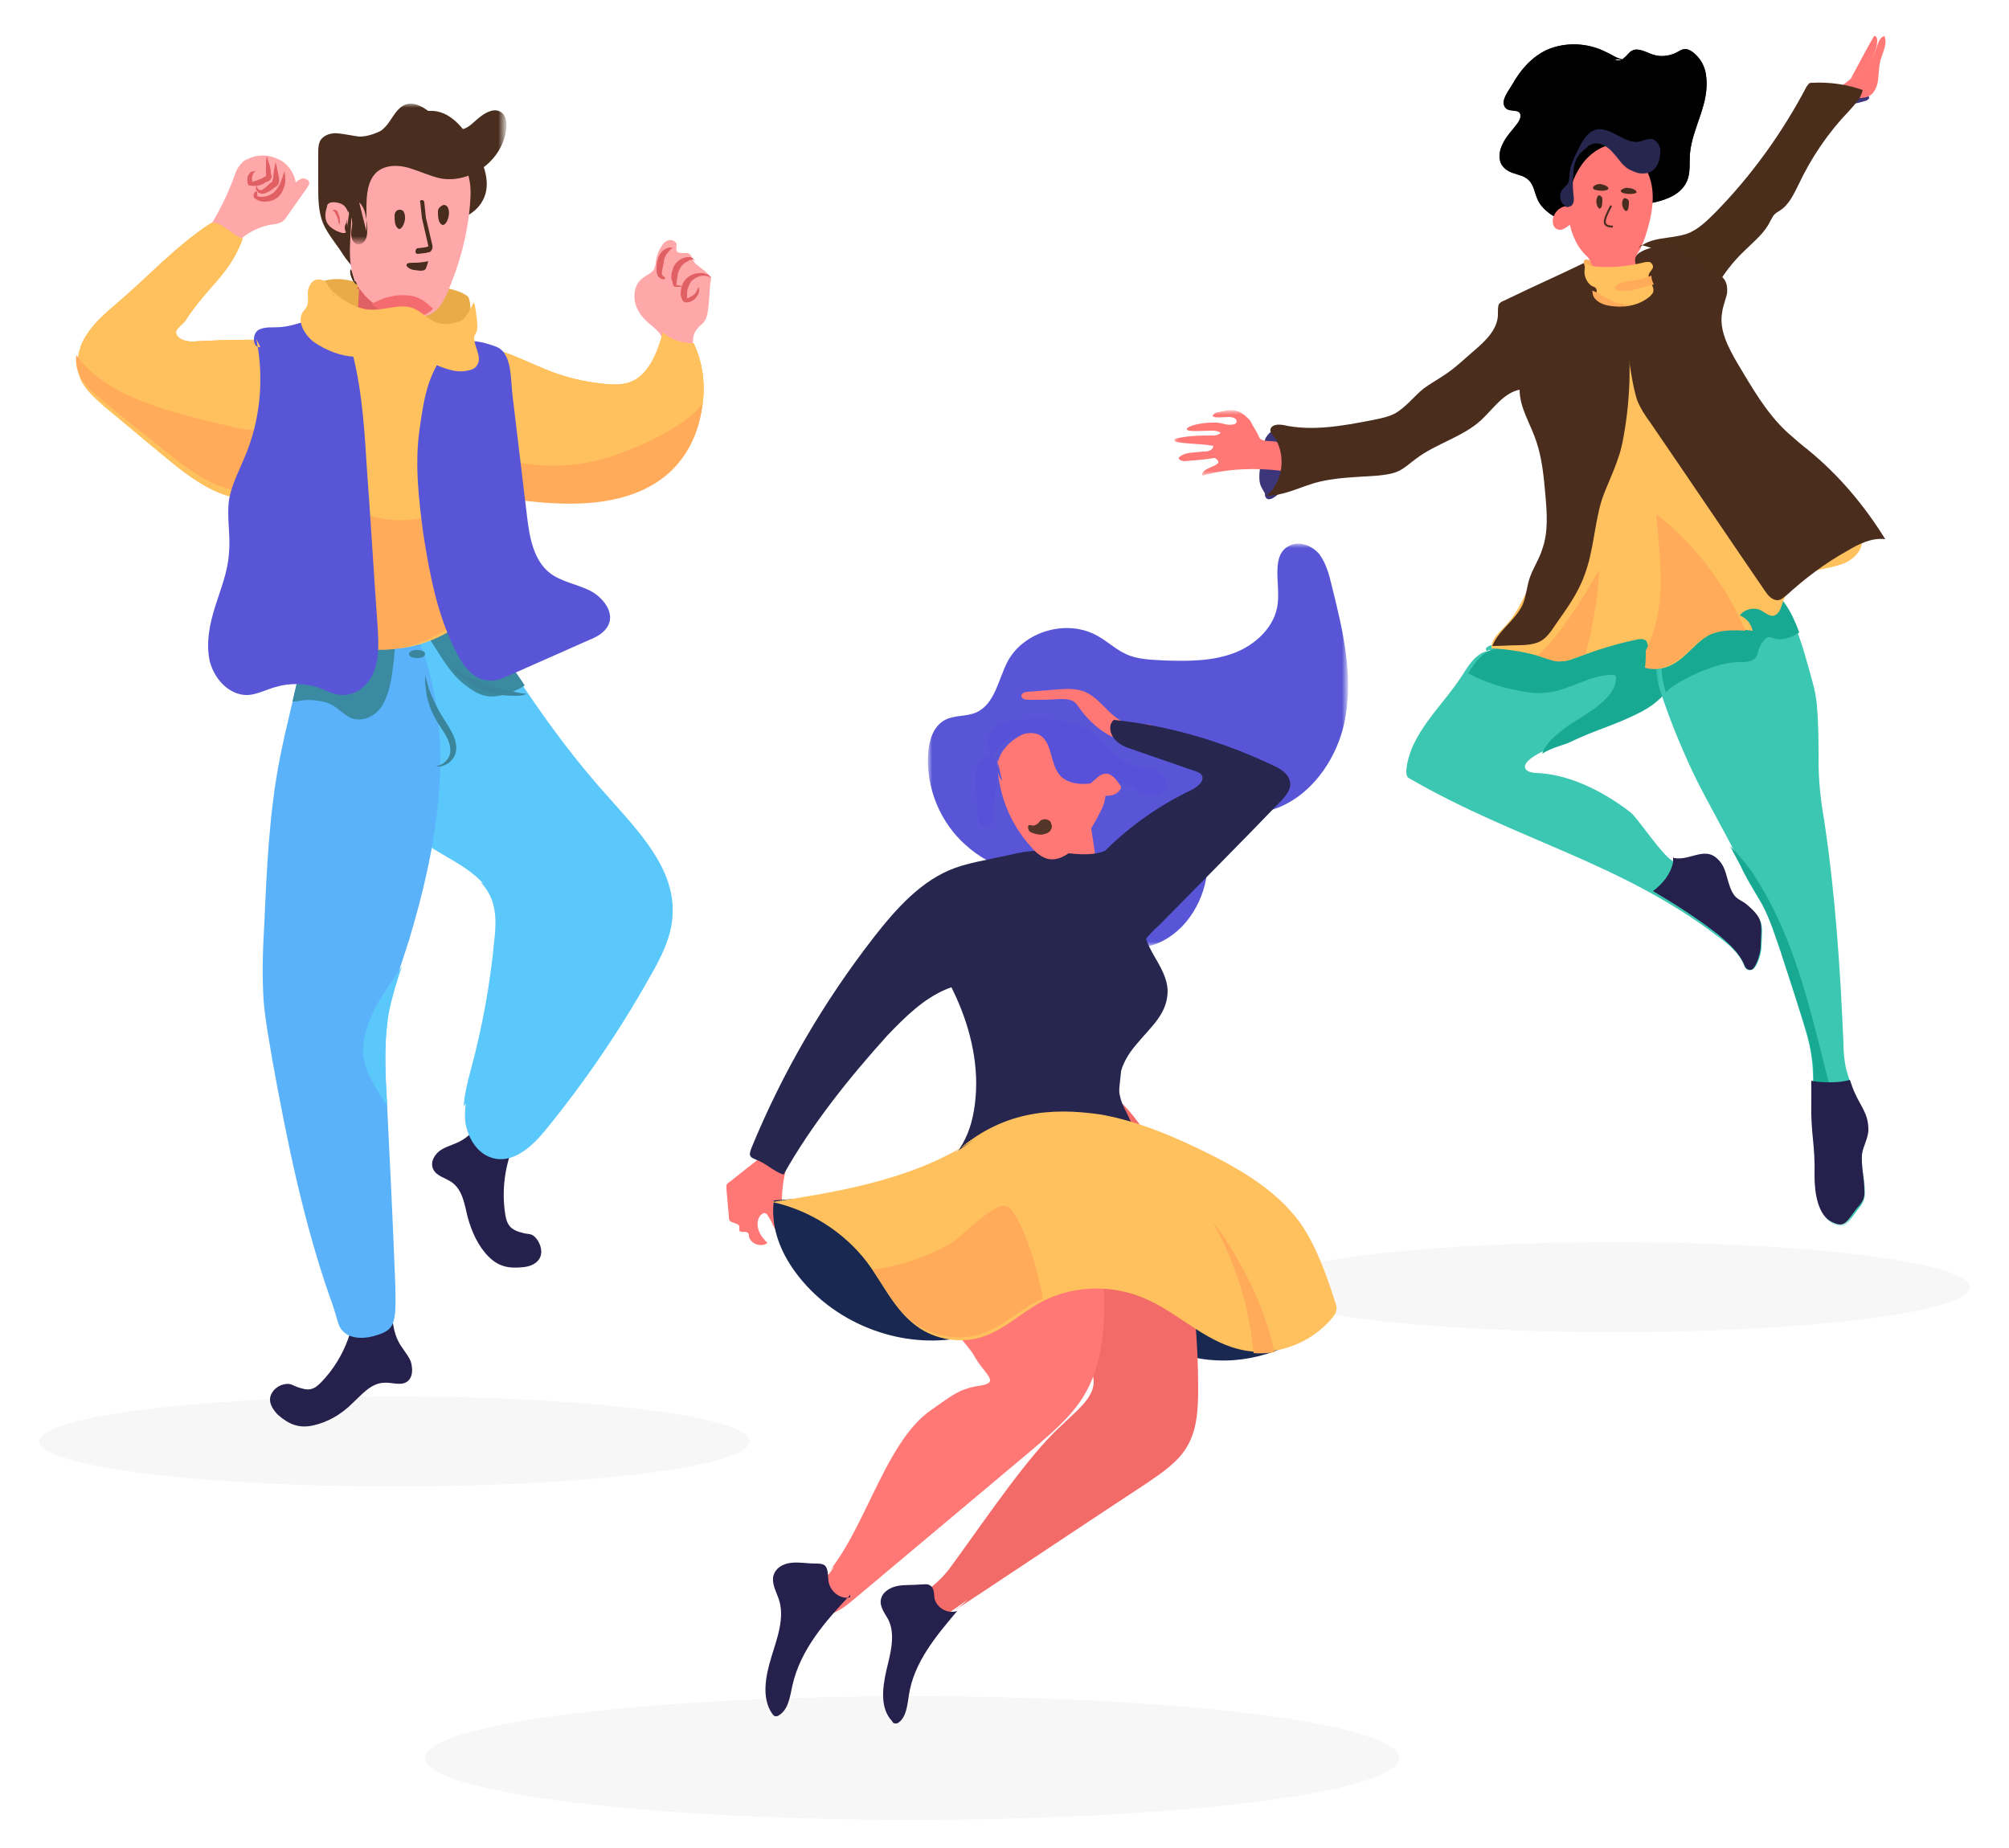 <?xml version="1.0" encoding="utf-8"?>
<!-- Generator: Adobe Illustrator 23.0.1, SVG Export Plug-In . SVG Version: 6.00 Build 0)  -->
<svg version="1.1" id="Layer_1" xmlns="http://www.w3.org/2000/svg" xmlns:xlink="http://www.w3.org/1999/xlink" x="0px" y="0px"
	 viewBox="0 0 250 230" style="enable-background:new 0 0 250 230;" xml:space="preserve">
<style type="text/css">
	.st0{opacity:0.218;fill-rule:evenodd;clip-rule:evenodd;fill:#D8D8D8;enable-background:new    ;}
	.st1{fill-rule:evenodd;clip-rule:evenodd;fill:#E8AB48;}
	.st2{fill-rule:evenodd;clip-rule:evenodd;fill:#FFA8AA;}
	.st3{fill-rule:evenodd;clip-rule:evenodd;fill:#E06064;}
	.st4{filter:url(#Adobe_OpacityMaskFilter);}
	.st5{fill-rule:evenodd;clip-rule:evenodd;fill:#FFFFFF;}
	.st6{mask:url(#mask-2_1_);fill-rule:evenodd;clip-rule:evenodd;fill:#FFC15D;}
	.st7{fill-rule:evenodd;clip-rule:evenodd;fill:#26214C;}
	.st8{fill-rule:evenodd;clip-rule:evenodd;fill:#5AC8FA;}
	.st9{fill-rule:evenodd;clip-rule:evenodd;fill:#3A8AA1;}
	.st10{fill-rule:evenodd;clip-rule:evenodd;fill:#492D1E;}
	.st11{fill-rule:evenodd;clip-rule:evenodd;fill:#5AB2FA;}
	.st12{fill-rule:evenodd;clip-rule:evenodd;fill:#FFC15D;}
	.st13{fill-rule:evenodd;clip-rule:evenodd;fill:#FFAB5A;}
	.st14{filter:url(#Adobe_OpacityMaskFilter_1_);}
	.st15{mask:url(#mask-4_1_);fill-rule:evenodd;clip-rule:evenodd;fill:#FFC15D;}
	.st16{filter:url(#Adobe_OpacityMaskFilter_2_);}
	.st17{mask:url(#mask-6_1_);fill-rule:evenodd;clip-rule:evenodd;fill:#FFC15D;}
	.st18{fill-rule:evenodd;clip-rule:evenodd;fill:#5856D6;}
	.st19{fill-rule:evenodd;clip-rule:evenodd;fill:#F56C70;}
	.st20{filter:url(#Adobe_OpacityMaskFilter_3_);}
	.st21{mask:url(#mask-8_1_);fill-rule:evenodd;clip-rule:evenodd;fill:#492D1E;}
	.st22{fill-rule:evenodd;clip-rule:evenodd;fill:#3B859C;}
	.st23{fill-rule:evenodd;clip-rule:evenodd;fill:#3D357A;}
	.st24{fill-rule:evenodd;clip-rule:evenodd;fill:#FF7875;}
	.st25{filter:url(#Adobe_OpacityMaskFilter_4_);}
	.st26{mask:url(#mask-10_1_);fill-rule:evenodd;clip-rule:evenodd;fill:#FF7875;}
	.st27{fill-rule:evenodd;clip-rule:evenodd;fill:#3BC7B1;}
	.st28{fill-rule:evenodd;clip-rule:evenodd;fill:#18A993;}
	.st29{filter:url(#Adobe_OpacityMaskFilter_5_);}
	.st30{mask:url(#mask-12_1_);fill-rule:evenodd;clip-rule:evenodd;fill:#3BC7B1;}
	.st31{fill-rule:evenodd;clip-rule:evenodd;fill:#4A2D1D;}
	.st32{fill-rule:evenodd;clip-rule:evenodd;fill:#272451;}
	.st33{fill-rule:evenodd;clip-rule:evenodd;}
	.st34{fill-rule:evenodd;clip-rule:evenodd;fill:#4B2D1B;}
	.st35{fill-rule:evenodd;clip-rule:evenodd;fill:#27264F;}
	.st36{fill-rule:evenodd;clip-rule:evenodd;fill:#182851;}
	.st37{fill-rule:evenodd;clip-rule:evenodd;fill:#F26B68;}
	.st38{filter:url(#Adobe_OpacityMaskFilter_6_);}
	.st39{mask:url(#mask-18_1_);fill-rule:evenodd;clip-rule:evenodd;fill:#5856D6;}
	.st40{fill-rule:evenodd;clip-rule:evenodd;fill:#5751D9;}
	.st41{fill-rule:evenodd;clip-rule:evenodd;fill:#553527;}
	.st42{fill:#482D1F;}
	.st43{fill:none;stroke:#492D1E;stroke-width:0.24;}
</style>
<g>
	<ellipse id="Oval" class="st0" cx="113.5" cy="218.8" rx="60.6" ry="7.7"/>
	<ellipse id="Oval-Copy" class="st0" cx="200.9" cy="160.2" rx="44.2" ry="5.6"/>
	<ellipse id="Oval-Copy-2" class="st0" cx="49.1" cy="179.4" rx="44.2" ry="5.6"/>
</g>
<title>Group 4</title>
<desc>Created with Sketch.</desc>
<g id="Group-97" transform="translate(5, 8)">
	<path id="Fill-1" class="st1" d="M33.6,28.2c0.1,1.6,1.4,2.9,3,3.5c1.6,0.6,3.5,0.7,5.2,0.7c1.8,0,3.6-0.1,5.3,0.3
		c1,0.2,1.9,0.6,2.9,0.7c1,0.1,2.1,0,2.8-0.7c0.8-0.7,0.8-1.8,0.7-2.8c0-0.3-0.1-0.6-0.2-0.9c-0.2-0.3-0.6-0.4-0.9-0.6
		c-1.7-0.7-3.7-0.9-5.6-0.5c-0.7,0.1-1.5,0.3-2.2,0.4c-2,0.2-3.8-0.8-5.7-1.3C37.1,26.5,34.6,26.6,33.6,28.2c-0.1,0.2-0.2,0.5,0,0.7
		"/>
	<path id="Fill-3" class="st2" d="M24.7,22c1-1,2.4-1.7,3.8-2c0.5-0.1,1.1-0.1,1.6-0.4c0.3-0.2,0.5-0.5,0.7-0.8
		c0.8-1.1,1.6-2.3,2.4-3.4c0.1-0.2,0.3-0.4,0.3-0.7c-0.1-0.3-0.5-0.5-0.8-0.5c-0.4,0.1-0.7,0.3-0.9,0.5c-0.2-1.2-1-2.4-2.2-2.9
		c-1.2-0.6-2.6-0.6-3.8,0c-0.3,0.1-0.6,0.3-0.8,0.6c-0.5,0.5-0.7,1.1-0.9,1.7c-1,2.7-2.3,5.2-4,7.6c1.7-0.3,3.4-0.3,5,0"/>
	<path id="Fill-5" class="st3" d="M26.8,13.3c0,0,0,0-0.1,0.1c-0.1,0.1-0.2,0.1-0.2,0.3c-0.2,0.2-0.2,0.8,0,1l-0.2-0.1
		c0.4,0,0.8-0.2,1.3-0.4c0.1-0.1,0.2-0.1,0.3-0.2c0.1,0,0.2-0.1,0.2-0.1c0,0-0.1,0.1,0,0.1c0,0,0,0,0-0.1c0-0.1,0-0.2,0-0.3
		c0-0.4,0-0.8,0-1.1c0-0.7,0.1-1.1,0.1-1.1s0.1,0.4,0.3,1c0.1,0.3,0.2,0.7,0.2,1.1c0,0.1,0,0.2,0.1,0.3c0,0,0,0.1,0,0.2
		c0,0.1-0.1,0.3-0.2,0.4c-0.2,0.2-0.2,0.2-0.4,0.2c-0.1,0.1-0.2,0.1-0.3,0.2c-0.5,0.3-1.1,0.4-1.7,0.3l-0.2,0L25.9,15
		c-0.2-0.4-0.1-0.7-0.1-1c0.1-0.3,0.3-0.4,0.4-0.6C26.6,13.3,26.8,13.3,26.8,13.3"/>
	<path id="Fill-7" class="st3" d="M27.1,15c0,0-0.1,0.1-0.1,0.2c0,0.1,0,0.3,0.2,0.4c0.2,0.1,0.4,0.1,0.6-0.1
		c0.2-0.1,0.5-0.4,0.8-0.7c0.2-0.1,0.3-0.2,0.3-0.3c0-0.1,0.1-0.2,0.1-0.4c0-0.4,0.1-0.7,0.1-1c0.1-0.5,0.2-0.9,0.2-0.9
		s0.1,0.3,0.2,0.9c0.1,0.3,0.1,0.6,0.2,0.9c0,0.2,0.1,0.4,0,0.7c0,0.2-0.1,0.3-0.2,0.4c-0.1,0.1-0.2,0.2-0.3,0.2
		c-0.3,0.3-0.6,0.5-1.1,0.7c-0.4,0.2-0.9,0.1-1.1-0.2c-0.3-0.3-0.1-0.6,0-0.7C27,15,27.1,15,27.1,15"/>
	<path id="Fill-9" class="st3" d="M27,15.8c0,0,0,0.1,0,0.2c0,0.1,0,0.3,0.1,0.5l-0.1-0.1c0.5,0.2,1.4,0.1,2-0.4
		c0.6-0.5,0.9-1.2,1.1-1.8c0.2-0.6,0.3-0.9,0.3-0.9s0.1,0.4,0.1,1c0,0.3,0,0.7-0.2,1.1c-0.1,0.4-0.4,0.9-0.8,1.2
		c-0.5,0.4-1.1,0.5-1.6,0.5c-0.5,0-0.9-0.2-1.2-0.4l-0.1-0.1l0,0c-0.1-0.3,0-0.6,0.1-0.7C27,15.8,27,15.8,27,15.8"/>
	<g id="Group-13" transform="translate(0, 15.5)">
		<g id="Clip-12">
		</g>
		<defs>
			<filter id="Adobe_OpacityMaskFilter" filterUnits="userSpaceOnUse" x="4.7" y="4.2" width="40.8" height="34.5">
				<feColorMatrix  type="matrix" values="1 0 0 0 0  0 1 0 0 0  0 0 1 0 0  0 0 0 1 0"/>
			</filter>
		</defs>
		<mask maskUnits="userSpaceOnUse" x="4.7" y="4.2" width="40.8" height="34.5" id="mask-2_1_">
			<g class="st4">
				<polygon id="path-1_1_" class="st5" points="4.7,4.2 45.5,4.2 45.5,38.7 4.7,38.7 				"/>
			</g>
		</mask>
		<path id="Fill-11" class="st6" d="M44.5,20.2c-8.4-1.3-16.9-1.7-25.3-1.2c-1,0.1-2.3-0.3-2.3-1.2c0-0.3,0.9-1.1,1.1-1.3
			c2.9-4.5,5.5-5.7,7.2-10.3c-1.1-0.2-3.1-2.5-4-1.9c-4.5,3-7.6,6.5-11.7,10c-1.4,1.2-2.8,2.4-3.8,4c-1,1.6-1.4,3.6-0.7,5.3
			c0.6,1.4,1.8,2.4,2.9,3.4c2.4,2,4.8,4,7.2,6c2.3,1.9,4.7,3.9,7.6,5c4.7,1.7,10,0.6,14.4-1.6c2-1,4-2.3,5.3-4.2
			c1.5-2.1,2.1-4.7,2.7-7.2c0.2-1.1,0.5-2.2,0.2-3.3c-0.3-1.1-1.2-2.1-2.3-2"/>
	</g>
	<path id="Fill-14" class="st2" d="M77.5,34.6c0-0.5-0.1-0.6-0.4-1.1c-0.4-0.5-0.9-0.9-1.4-1.3c-0.8-0.7-1.5-1.6-1.7-2.7
		c-0.2-1.1,0.1-2.3,1-2.9c0.5-0.4,1.1-0.6,1.4-1.1c0.1-0.3,0.2-0.6,0.2-0.9c0.1-0.7,0.3-1.3,0.7-1.9c0.2-0.4,0.5-0.7,0.9-0.8
		c0.4-0.1,0.9,0.1,1,0.5c0,0.3-0.1,0.6,0,0.8c0.3,0.6,1.3,0,1.7,0.5c0.2,0.2,0.2,0.4,0.3,0.6c0.1,0.3,0.4,0.6,0.7,0.8
		c0.3,0.3,0.7,0.5,1,0.8c0.2,0.2,0.4,0.3,0.5,0.6c0.1,0.2,0.1,0.4,0,0.6c-0.1,0.9-0.1,1.7-0.2,2.6c-0.1,0.9-0.1,1.8-0.7,2.5
		c-0.2,0.2-0.5,0.4-0.7,0.7c-0.8,0.8-0.6,2.1-0.4,3.2c-1.2,0.2-2.4,0.2-3.6-0.1c-0.5-0.1-0.5-0.3-0.4-0.8
		C77.5,34.6,77.5,35.1,77.5,34.6"/>
	<path id="Fill-16" class="st3" d="M81.9,27.7c0,0,0.1,0.1,0.1,0.3c0,0.2,0,0.6-0.3,0.9c-0.1,0.2-0.3,0.4-0.5,0.5
		c-0.1,0.1-0.3,0.1-0.4,0.2c-0.1,0-0.3,0.1-0.6,0c-0.2-0.1-0.3-0.2-0.3-0.3c0-0.1-0.1-0.2-0.1-0.2c0-0.1-0.1-0.3-0.1-0.4
		c0-0.3,0-0.6,0.1-0.9c0.1-0.5,0.4-1,0.8-1.3c0.4-0.3,0.9-0.5,1.3-0.5c0.9-0.1,1.4,0.3,1.6,0.5l0,0l0,0c0,0.2,0,0.2,0,0.2
		s0-0.1-0.1-0.2l0,0c-0.2-0.1-0.8-0.3-1.4-0.1c-0.3,0.1-0.6,0.3-0.9,0.5c-0.2,0.3-0.4,0.6-0.5,1c-0.1,0.2-0.1,0.5-0.1,0.7
		c0,0.1,0,0.2,0,0.4l0,0.1c0,0-0.1,0-0.1,0.1c0,0,0,0,0,0c0,0,0-0.1,0-0.1c0,0,0,0,0,0c0,0,0.1,0,0.1,0c0.1,0,0.2,0,0.3-0.1
		c0.2-0.1,0.4-0.2,0.5-0.3c0.3-0.2,0.4-0.5,0.5-0.7C81.9,27.8,81.9,27.7,81.9,27.7"/>
	<path id="Fill-18" class="st3" d="M80.5,27.3c0,0-0.1,0.1-0.2,0.2c-0.2,0.1-0.4,0.2-0.8,0.2c-0.1,0-0.2,0-0.3,0c-0.1,0-0.1,0-0.2,0
		c-0.1,0-0.2-0.1-0.2-0.2c-0.1-0.2-0.1-0.2-0.1-0.3c0-0.1,0-0.2-0.1-0.3c-0.1-0.4-0.1-0.8,0.1-1.3c0.1-0.5,0.4-0.9,0.8-1.2
		c0.4-0.3,0.8-0.4,1.1-0.4c0.7-0.1,0.8,0.5,0.8,0.5c0,0,0.1-0.2-0.1-0.2c-0.2,0-0.4,0-0.7,0.2c-0.2,0.1-0.5,0.3-0.7,0.5
		c-0.2,0.2-0.4,0.6-0.5,0.9c-0.1,0.4-0.1,0.7-0.2,1.1c0,0.1,0,0.2,0,0.3c0,0.1,0,0.2,0,0.2c-0.1,0-0.1,0.1-0.1,0c0-0.1,0,0,0.1,0
		c0.1,0,0.2,0,0.2,0c0.3,0.1,0.5,0.1,0.7,0.1C80.4,27.4,80.5,27.3,80.5,27.3"/>
	<path id="Fill-20" class="st3" d="M77.8,26.5c0,0,0,0.1-0.1,0.2c-0.1,0.1-0.3,0.1-0.6-0.1c-0.3-0.2-0.4-0.6-0.4-1
		c0-0.4,0-0.7,0.1-1.1c0.1-0.4,0.2-0.8,0.5-1.1c0.2-0.3,0.5-0.4,0.7-0.5c0.2-0.1,0.4-0.1,0.5-0.1c0.1,0,0.2,0,0.2,0
		s-0.2,0.2-0.5,0.5c-0.1,0.2-0.3,0.3-0.4,0.6c-0.1,0.2-0.2,0.5-0.2,0.8c-0.1,0.3-0.1,0.6-0.2,0.9c0,0.3-0.1,0.5,0,0.6
		c0.1,0.2,0.2,0.2,0.3,0.3C77.8,26.6,77.8,26.5,77.8,26.5"/>
	<path id="Fill-22" class="st7" d="M60.7,131.4c-2.5,3.3-3.5,7.8-2.8,11.9c0.1,0.6,0.3,1.1,0.7,1.5c0.4,0.3,0.8,0.5,1.3,0.6
		c0.9,0.3,1.2,0,1.8,0.7c0.6,0.7,0.9,1.8,0.4,2.6c-0.4,0.6-1.1,0.9-1.9,1c-1.8,0.2-3.1,0-4.4-1.3c-1.3-1.3-2.1-3.1-2.6-4.9
		c-0.4-1.6-0.6-3.3-1.9-4.3c-0.8-0.6-2-0.8-2.4-1.7c-0.4-0.9,0.2-1.9,1-2.4c0.8-0.5,1.8-0.7,2.6-1.2c2.4-1.4,3.5-4.8,6.3-5.2
		c0.7-0.1,1.5,0.1,1.9,0.7c0.4,0.7,0,1.6-0.4,2.3c-0.6,1-1.2,2-2,3"/>
	<path id="Fill-22-Copy" class="st7" d="M39.2,152.5c0.3,4.2-1.3,8.5-4.2,11.5c-0.4,0.4-0.8,0.8-1.4,0.9c-0.5,0.1-1-0.1-1.4-0.2
		c-0.9-0.3-1-0.6-1.9-0.4c-0.9,0.2-1.7,1-1.7,1.9c0,0.7,0.5,1.4,1,1.9c1.4,1.2,2.6,1.7,4.4,1.3c1.8-0.4,3.5-1.4,4.8-2.7
		c1.2-1.1,2.3-2.5,3.9-2.6c1-0.1,2.1,0.4,2.9-0.1c0.8-0.5,0.8-1.7,0.5-2.6c-0.4-0.9-1.1-1.6-1.5-2.4c-1.3-2.4-0.4-5.9-2.4-7.8
		c-0.5-0.5-1.3-0.8-2-0.4c-0.7,0.4-0.9,1.3-0.9,2.1c-0.1,1.2-0.1,2.4,0,3.6"/>
	<path id="Fill-24" class="st8" d="M51.3,63.4c5.9,9.7,11.8,19.4,19.4,27.8c3.8,4.3,8.3,8.9,8,14.6c-0.1,2.8-1.5,5.5-2.9,7.9
		c-3.7,6.6-8,12.9-12.8,18.8c-1.6,2-3.9,4.2-6.4,3.7c-2.1-0.4-3.4-2.5-3.7-4.6c-0.2-2.1,0.4-4.2,0.9-6.2c1.4-5.3,2.4-10.7,2.9-16.2
		c0.2-1.7,0.3-3.5-0.3-5.1c-1.4-3.9-6.2-5.2-9.4-7.8c-5.8-4.7-6.5-13.2-6.7-20.6c-0.1-5.1,0.7-11.5,5.5-13c2.9-0.9,6.4,0.9,7.4,3.8"
		/>
	<path id="Fill-26" class="st8" d="M58.7,121.1c1.9-3.7,1.9-7.8,1.6-11.8c-0.1-1.5-0.2-3-1.1-4.3c-0.8-1.2-2.1-1.9-3.3-2.6
		c-0.4-0.2-0.7-0.4-1.1-0.6c0.6,0.6,1.1,1.4,1.4,2.2c0.6,1.6,0.5,3.4,0.3,5.1c-0.5,5.4-1.5,10.8-2.9,16c-0.4,1.5-0.8,3-0.9,4.6
		c0.1-0.1,0.2-0.3,0.3-0.4C55,126.5,57.1,124,58.7,121.1"/>
	<path id="Fill-28" class="st9" d="M43.4,67c1.6,0.7,2.9,1.7,4,3.1c1.9,2.3,3,5.2,5.4,7.1c0.8,0.6,1.6,1.2,2.6,1.4
		c0.9,0.2,1.8,0,2.6-0.2c0.8-0.3,1.6-0.6,2.3-1.1c-2.5-3.6-4.8-7.4-7.1-11.1c-0.2-0.7-0.7-1.4-1.2-1.9c-0.2-0.3-0.4-0.6-0.6-0.9
		l0.5,0.9c-1.5-1.6-3.9-2.4-6-1.7c-1.9,0.6-3.2,2-4,3.8C42.6,66.5,43,66.7,43.4,67"/>
	<path id="Fill-30" class="st10" d="M39.2,27.1c0.5-1.5-0.7-2.1-1.5-3.4c-0.8-1.3-1.9-2.5-2.5-3.9c-0.6-1.5-0.6-3.1-0.6-4.7
		c0-1.3,0-2.7,0-4c0-0.5,0-1,0.2-1.5c0.4-0.8,1.4-1.1,2.3-1c0.9,0.1,1.8,0.3,2.6,0.4c3.2,0,5.7-3.4,8.8-3.2C51,5.7,52.8,8,54,10.2
		c1.2,2.1,2.2,4.6,1.1,6.7c-1.8,3.5-7.6,2.8-9.9,5.9c-0.8,1.1-1.1,2.6-2.2,3.5c-0.8,0.7-1.9,0.8-2.9,1.3c-0.5,0.2-0.2-0.1-0.7-0.2
		c-0.5-0.1-1.1-1.7-0.7-1.9"/>
	<path id="Fill-32" class="st3" d="M39.7,27.7c-0.2,3-0.3,6,0.2,8.9c0.1,0.8,0.3,1.6,0.8,2.3c1.4,1.9,4.1,1.4,6.2,0.7
		c0.3-3.1-0.1-6.3-0.9-9.2c-0.1-0.3-0.2-0.7-0.5-0.9c-0.2-0.2-0.5-0.3-0.8-0.4c-1.8-0.4-3.6-0.8-5.4-1.2"/>
	<path id="Fill-36" class="st11" d="M33.7,61.4c0.7,8.5-2.3,16.8-3.9,25.1c-1.3,6.7-1.6,13.5-1.9,20.3c-0.2,3.2-0.3,6.5-0.1,9.7
		c0.2,2.5,0.7,5,1.1,7.5c1.8,9.9,3.8,19.8,7.1,29.3c0.5,1.3,0.7,2.1,1.1,3.4c0.5,1.7,2.5,2.2,4.7,1.5c2.3-0.7,2.5-1.4,2.4-6
		c-0.3-8-0.7-16.1-1.1-24.1c-0.2-3.5-0.3-7,0.3-10.4c0.5-3,1.6-5.8,2.5-8.7c3.5-11.6,5.8-24.5,1.7-36c-1-2.8-2.1-5.4-6.6-7.7
		c-2.7-1.4-5-3.8-8.1-3.6"/>
	<path id="Fill-38" class="st9" d="M31.9,79.3c1.2-0.3,2.4-0.2,3.6,0.1c1.1,0.3,1.8,1.1,2.7,1.7c1.5,1,3.4,0.2,4.3-1.2
		c0.9-1.4,1.2-3.2,1.4-4.9c0.2-1.3,0.2-2.7,0.5-4c0,0-0.1-0.1-0.1-0.2c-0.1-0.5,0.1-1,0.2-1.5c0.1-0.5,0.3-1,0.4-1.5
		c-0.9-1-2.1-2-4-2.9c-2.4-1.2-4.5-3.4-7.2-3.6c0.5,6.1-0.9,12-2.3,18C31.7,79.3,31.8,79.3,31.9,79.3"/>
	<path id="Fill-40" class="st8" d="M45,112.3c-0.8,1.2-1.6,2.3-2.4,3.6c-0.8,1.2-1.4,2.5-1.9,3.9c-0.4,1.3-0.7,2.7-0.4,4.1
		c0.2,1.2,0.8,2.3,1.4,3.4c0.5,0.8,1,1.6,1.5,2.4l-0.1-1.2c-0.2-3.5-0.3-7.1,0.3-10.5C43.8,116,44.4,114.1,45,112.3"/>
	<path id="Fill-42" class="st12" d="M41,72.9c-3.4-0.8-5.7-3.8-7.5-6.8c-4.2-7.1-6.8-15-7.6-23.1c-0.1-1.2-0.2-2.5,0.3-3.7
		c0.5-1.1,1.4-1.9,2.4-2.5c2.7-1.6,6-2,9.1-2.2c4.4-0.2,8.8-0.2,13.2,0.2c1.6,0.1,3.3,0.3,4.7,1.1c2.9,1.6,3.9,5.3,4.3,8.5
		c1,6.9,0.7,14.3-3,20.3c-3.6,6-11.4,9.8-18,7.3"/>
	<path id="Fill-44" class="st13" d="M59.3,46.9c-1.4,0.3-2.8,0.4-4.3,0.5c-0.1,2.3-0.8,4.5-2.3,6.2c-2.7,2.9-7.1,3.7-10.8,2.8
		c-4-0.9-7.5-3.7-8.9-7.6c-0.1,0-0.1,0-0.2,0.1c-0.3,0.1-0.3,0.1-0.6,0.1c-0.5-0.1-0.9-0.2-1.4-0.3c-1-0.2-1.9-0.5-2.9-0.7
		c-0.7-0.2-1.4-0.4-2.1-0.6c1.2,6.6,3.6,12.9,6.9,18.7c1.7,3,4.1,6,7.4,6.8l-2-0.8c6.5,2.5,14.2-1.3,17.9-7.3
		C59.2,59.5,59.8,53.1,59.3,46.9"/>
	<path id="Fill-46" class="st12" d="M43.7,34.3c4.4-0.1,8.9-0.2,13.1,1.2c2.4,0.8,4.6,1.9,6.9,2.8c2.2,0.8,4.4,1.3,6.7,1.5
		c1,0.1,2,0.1,2.9-0.2c2.4-0.8,3.5-3.7,4.2-6.2c1,0.9,2.4,1.4,3.8,1.3c2.7,5.6,0.9,13-4,16.6c-4.5,3.4-10.6,3.5-16.2,2.9
		c-3.6-0.4-7.2-1-10.5-2.5c-3.3-1.5-6.2-4-7.7-7.4c-1.5-3.4-1.2-7.6,1.2-10.4"/>
	<g id="Group-50" transform="translate(0, 15.5)">
		<g id="Clip-49">
		</g>
		<defs>
			<filter id="Adobe_OpacityMaskFilter_1_" filterUnits="userSpaceOnUse" x="4.7" y="4.2" width="40.8" height="34.5">
				<feColorMatrix  type="matrix" values="1 0 0 0 0  0 1 0 0 0  0 0 1 0 0  0 0 0 1 0"/>
			</filter>
		</defs>
		<mask maskUnits="userSpaceOnUse" x="4.7" y="4.2" width="40.8" height="34.5" id="mask-4_1_">
			<g class="st14">
				<polygon id="path-3_1_" class="st5" points="4.7,4.2 45.5,4.2 45.5,38.7 4.7,38.7 				"/>
			</g>
		</mask>
		<path id="Fill-48" class="st15" d="M44.5,20.2c-8.4-1.3-16.9-1.7-25.3-1.2c-1,0.1-2.3-0.3-2.3-1.2c0-0.3,0.9-1.1,1.1-1.3
			c2.9-4.5,5.5-5.7,7.2-10.3c-1.1-0.2-3.1-2.5-4-1.9c-4.5,3-7.6,6.5-11.7,10c-1.4,1.2-2.8,2.4-3.8,4c-1,1.6-1.4,3.6-0.7,5.3
			c0.6,1.4,1.8,2.4,2.9,3.4c2.4,2,4.8,4,7.2,6c2.3,1.9,4.7,3.9,7.6,5c4.7,1.7,10,0.6,14.4-1.6c2-1,4-2.3,5.3-4.2
			c1.5-2.1,2.1-4.7,2.7-7.2c0.2-1.1,0.5-2.2,0.2-3.3c-0.3-1.1-1.2-2.1-2.3-2"/>
	</g>
	<path id="Fill-51" class="st12" d="M43.7,34.3c4.4-0.1,8.9-0.2,13.1,1.2c2.4,0.8,4.6,1.9,6.9,2.8c2.2,0.8,4.4,1.3,6.7,1.5
		c1,0.1,2,0.1,2.9-0.2c2.4-0.8,3.5-3.7,4.2-6.2c1,0.9,2.4,1.4,3.8,1.3c2.7,5.6,0.9,13-4,16.6c-4.5,3.4-10.6,3.5-16.2,2.9
		c-3.6-0.4-7.2-1-10.5-2.5c-3.3-1.5-6.2-4-7.7-7.4c-1.5-3.4-1.2-7.6,1.2-10.4"/>
	<g id="Group-55" transform="translate(0, 15.5)">
		<g id="Clip-54">
		</g>
		<defs>
			<filter id="Adobe_OpacityMaskFilter_2_" filterUnits="userSpaceOnUse" x="4.7" y="4.2" width="40.8" height="34.5">
				<feColorMatrix  type="matrix" values="1 0 0 0 0  0 1 0 0 0  0 0 1 0 0  0 0 0 1 0"/>
			</filter>
		</defs>
		<mask maskUnits="userSpaceOnUse" x="4.7" y="4.2" width="40.8" height="34.5" id="mask-6_1_">
			<g class="st16">
				<polygon id="path-5_1_" class="st5" points="4.7,4.2 45.5,4.2 45.5,38.7 4.7,38.7 				"/>
			</g>
		</mask>
		<path id="Fill-53" class="st17" d="M44.5,20.2c-8.4-1.3-16.9-1.7-25.3-1.2c-1,0.1-2.3-0.3-2.3-1.2c0-0.3,0.9-1.1,1.1-1.3
			c2.9-4.5,5.5-5.7,7.2-10.3c-1.1-0.2-3.1-2.5-4-1.9c-4.5,3-7.6,6.5-11.7,10c-1.4,1.2-2.8,2.4-3.8,4c-1,1.6-1.4,3.6-0.7,5.3
			c0.6,1.4,1.8,2.4,2.9,3.4c2.4,2,4.8,4,7.2,6c2.3,1.9,4.7,3.9,7.6,5c4.7,1.7,10,0.6,14.4-1.6c2-1,4-2.3,5.3-4.2
			c1.5-2.1,2.1-4.7,2.7-7.2c0.2-1.1,0.5-2.2,0.2-3.3c-0.3-1.1-1.2-2.1-2.3-2"/>
	</g>
	<path id="Fill-56" class="st12" d="M43.7,34.3c4.4-0.1,8.9-0.2,13.1,1.2c2.4,0.8,4.6,1.9,6.9,2.8c2.2,0.8,4.4,1.3,6.7,1.5
		c1,0.1,2,0.1,2.9-0.2c2.4-0.8,3.5-3.7,4.2-6.2c1,0.9,2.4,1.4,3.8,1.3c2.7,5.6,0.9,13-4,16.6c-4.5,3.4-10.6,3.5-16.2,2.9
		c-3.6-0.4-7.2-1-10.5-2.5c-3.3-1.5-6.2-4-7.7-7.4c-1.5-3.4-1.2-7.6,1.2-10.4"/>
	<path id="Fill-58" class="st13" d="M37,50.6c-0.6-1.5-0.2-3.7-1.8-4.7c-0.8-0.5-1.8-0.5-2.8-0.6c-1.3,0-2.5,0-3.8,0.1
		c-1.1,0.1-2.2,0.2-3.3,0c-0.8-0.1-1.5-0.3-2.3-0.5c-1.9-0.4-3.7-0.9-5.6-1.4c-3.8-1.1-7.9-2.5-10.9-5.1c-0.7-0.6-1.4-1.4-2-2.2
		c-0.1,0.8,0,1.6,0.3,2.3c0.6,1.4,1.8,2.4,2.9,3.3c2.4,2,4.8,3.9,7.3,5.9c2.4,1.9,4.8,3.9,7.7,4.9c4.7,1.7,10,0.6,14.5-1.6
		C37.2,51.1,37.1,50.9,37,50.6"/>
	<path id="Fill-60" class="st13" d="M80.1,44.4c-2.6,1.9-5.6,3.2-8.7,4.3c-6.6,2.3-14.4,1.4-20.3-2.4c-0.5,0.5-0.9,1-1.5,1.5
		c-0.9,0.8-1.8,1.4-2.8,2c1.1,0.9,2.4,1.6,3.7,2.2c3.3,1.4,6.9,2,10.5,2.4c5.6,0.6,11.7,0.5,16.2-2.7c3.1-2.2,4.9-5.8,5.2-9.5
		C81.9,43,81,43.8,80.1,44.4"/>
	<path id="Fill-62" class="st18" d="M26.9,34.2c1,4.9,0.5,10.2-1.5,14.8c-0.7,1.7-1.6,3.4-1.9,5.2c-0.3,2.2,0.2,4.4,0,6.5
		c-0.1,2.3-1,4.5-1.7,6.7c-0.7,2.2-1.2,4.6-0.7,6.9c0.6,2.3,2.5,4.3,4.8,4.2c1.2-0.1,2.3-0.7,3.4-1c1.7-0.5,3.6-0.5,5.4,0.1
		c1,0.4,1.9,0.9,3,0.9c1.8,0,3.3-1.4,3.9-3.1c0.6-1.7,0.5-3.5,0.4-5.3c-0.5-6.9-0.9-13.8-1.4-20.6c-0.3-5.1-0.7-10.3-2.2-15.2
		c-0.2-0.8-0.5-1.6-1.1-2.1c-1.9-1.7-4.7,0.3-7.3,0.5c-1,0.1-2.1-0.1-2.9,0.4c-0.8,0.6-0.6,2.3,0.3,2.1"/>
	<path id="Fill-64" class="st18" d="M51.1,35c-2.8,3.2-3.3,6.2-3.9,10.5c-0.6,4.3-0.1,8.7,0.5,13.1c0.8,5.1,1.8,10.3,4.2,14.8
		c0.8,1.6,2.1,3.2,3.9,3.3c0.9,0.1,1.8-0.3,2.7-0.7c3.2-1.4,6.5-2.9,9.7-4.3c1-0.4,2-0.9,2.5-1.9c0.8-1.6-0.7-3.5-2.3-4.3
		c-1.6-0.8-3.6-1.1-5-2.2c-2-1.6-2.5-4.4-2.8-6.9c-0.6-5-1.2-10-1.8-15c-0.3-2.2,0-5.6-2.2-6.3C54.7,34.4,53,34.1,51.1,35"/>
	<path id="Fill-66" class="st2" d="M38.6,17.4c0.4,3-0.6,6.2,0.4,9c1,2.9,3.9,4.8,6.9,5.1c1.3,0.1,2.7-0.1,3.6-1.1
		c0.5-0.5,0.7-1.1,1-1.6c1.6-3.6,2.7-7.5,3-11.5c0.1-1.2,0.1-2.3-0.2-3.4c-0.5-1.6-1.7-2.8-3.2-3.5c-1.5-0.7-3.1-0.9-4.8-0.9
		c-1.3,0-2.6,0.2-3.6,1.1c-0.8,0.7-1.2,1.6-1.7,2.6c-1,2.2-2,4.5-1.8,7"/>
	<path id="Fill-68" class="st19" d="M48.2,29.8c-0.5-0.4-1-0.7-1.6-0.9c-1.3-0.3-2.7-0.2-4,0.3c-0.5,0.2-0.9,0.4-1.4,0.6
		c1.2,1,2.7,1.6,4.2,1.7c1.3,0.1,2.6-0.1,3.5-1.1C48.6,30.2,48.4,30,48.2,29.8"/>
	<path id="Fill-70" class="st2" d="M38,19.9c0.3-0.8,0.6-1.7-0.3-2.4c-0.3-0.2-0.9-0.4-1.5-0.3c-0.4,0.1-0.5,0.3-0.5,0.5
		c-0.2,0.6-0.3,1.2-0.1,1.8c0.2,0.6,0.9,1.2,2,1.5c0,0,0.1,0,0.2,0c0.2,0,0.3-0.1,0.2-0.2c-0.2-0.5-0.1-1,0.4-1.4"/>
	<g id="Group-74" transform="translate(34, 0.5)">
		<g id="Clip-73">
		</g>
		<defs>
			<filter id="Adobe_OpacityMaskFilter_3_" filterUnits="userSpaceOnUse" x="3.5" y="4.4" width="20.5" height="17.5">
				<feColorMatrix  type="matrix" values="1 0 0 0 0  0 1 0 0 0  0 0 1 0 0  0 0 0 1 0"/>
			</filter>
		</defs>
		<mask maskUnits="userSpaceOnUse" x="3.5" y="4.4" width="20.5" height="17.5" id="mask-8_1_">
			<g class="st20">
				<polygon id="path-7_1_" class="st5" points="3.5,4.4 24,4.4 24,21.9 3.5,21.9 				"/>
			</g>
		</mask>
		<path id="Fill-72" class="st21" d="M6.6,20.3c0-0.9,0-1.8,0-2.8c0-1.7,0.1-3.5,1.3-4.6c1.1-0.9,2.6-0.9,4-0.5
			c1.3,0.4,2.6,1,3.9,1.3c3.8,0.7,7.8-2.3,8.2-6.2c0.1-0.7,0-1.6-0.6-2c-0.8-0.6-1.8-0.1-2.6,0.5s-1.4,1.4-2.3,1.6
			C17.2,7.8,16,6.8,15,5.9s-2.3-1.8-3.5-1.4c-1.1,0.4-1.6,1.6-2.3,2.5c-1,1.2-2.5,1.9-3.6,3.1c-1,1.1-1.4,2.6-1.8,4.1
			c-0.2,0.7-0.4,1.4-0.2,2.1c0.2,1,1.1,1.7,1.2,2.7c0.1,0.5-0.1,1-0.1,1.6c0,0.5,0.2,1.1,0.7,1.3c0.5,0.1,0.9-0.2,1.1-0.6
			c0.2-0.4,0.2-0.9,0.2-1.4c-0.1-1.7-0.4-2.7-1-3.2"/>
	</g>
	<path id="Fill-75" class="st3" d="M36.4,18.2c0,0,0.1-0.1,0.2-0.1c0.2,0,0.4,0.1,0.5,0.5c0.2,0.3,0.2,0.8,0.2,1
		c0,0.3-0.1,0.4-0.1,0.4s0-0.2-0.1-0.4c0-0.2-0.1-0.5-0.2-0.7c-0.1-0.2-0.2-0.4-0.3-0.6C36.5,18.3,36.4,18.2,36.4,18.2"/>
	<path id="Fill-85" class="st22" d="M49.3,87.3c0,0,0,0,0.1,0c0.1,0,0.2,0,0.4-0.1c0.3-0.1,0.7-0.4,1-0.9c0.3-0.5,0.3-1.1,0.1-1.8
		c-0.2-0.7-0.7-1.4-1.2-2.2c-1.1-1.6-1.6-3.3-1.7-4.5c-0.1-0.6-0.1-1.1-0.1-1.4c0-0.3,0-0.5,0-0.5s0,0.2,0.1,0.5
		c0.1,0.3,0.2,0.8,0.4,1.4c0.4,1.1,1.1,2.6,2.1,4.1c0.5,0.8,1,1.6,1.2,2.5c0.2,0.9,0,1.7-0.5,2.2c-0.4,0.5-1,0.7-1.4,0.8
		c-0.2,0-0.3,0-0.4,0C49.3,87.3,49.3,87.3,49.3,87.3"/>
	<path id="Fill-89" class="st22" d="M50.8,74.8c0,0,0.1,0.1,0.4,0.2c0.2,0.1,0.6,0.3,1,0.6c0.8,0.5,2,1,3.3,1.5
		c1.3,0.5,2.5,0.8,3.5,1c0.5,0.1,0.8,0.2,1.1,0.2c0.3,0,0.4,0.1,0.4,0.1s-0.1,0-0.4,0.1c-0.3,0.1-0.7,0.1-1.1,0.1
		c-1,0-2.3-0.1-3.7-0.6c-1.4-0.5-2.5-1.4-3.3-2c-0.4-0.3-0.6-0.6-0.8-0.9C50.9,74.9,50.8,74.8,50.8,74.8"/>
	<path id="Fill-91" class="st22" d="M47.9,73.4c0,0.3-0.4,0.5-1,0.5s-1-0.2-1-0.5s0.4-0.5,1-0.5S47.9,73.1,47.9,73.4"/>
	<path id="Fill-93" class="st12" d="M35.8,27.5c0.5,0.8,1.3,1.4,1.9,1.8c1.5,0.9,2.6,1.4,4.4,1.2c1.5-0.1,3-0.7,4.4-0.1
		c1,0.4,1.7,1.3,2.7,1.7c1,0.4,2.2,0.2,3.2-0.2c0.3-0.1,0.8-0.7,1.5-2.2c0.2-0.4,0.5,2.4,0.5,2.8c0,1.1-0.4,1.1-0.4,1.5
		c0,1.2,1,2.4,0.4,3.4c-0.2,0.4-0.6,0.6-1.1,0.7c-2.3,0.6-4.5-1.2-6.9-1.7c-2.4-0.5-4.8,0.2-7.3,0c-1.8-0.1-3.5-0.8-5-1.8
		c-1.2-0.9-2.2-2.6-1.4-3.8c0.2-0.2,0.4-0.5,0.5-0.7c0.2-0.5,0.1-1.1,0.1-1.6c0-0.6,0.3-1.3,0.8-1.6C34.8,26.6,35.6,26.9,35.8,27.5
		c0,0.2,0.5,0.7,0.6,0.9c0.1,0.3-0.1,0.4,0.2,0.4"/>
</g>
<g id="Group-70" transform="translate(147, 0)">
	<path class="st23" d="M79.1,12.1c-0.2,0-0.3-0.3-0.2-0.4c0.1-0.1,0.3-0.2,0.5-0.2c1-0.2,2-0.3,3-0.3c1,0,2,0.2,2.9,0.6
		c0.2,0.1,0.3,0.2,0.3,0.4c0,0.1-0.2,0.2-0.3,0.3c-1.5,0.5-3.1,0.7-4.6,0.5c-0.2,0-0.4-0.1-0.7-0.1c-0.4-0.2-0.8-0.6-1.1-0.9"/>
	<path class="st24" d="M81.3,11.9c-0.1-0.5,0.3-0.8,0.7-1.1c1.8-1.3,3.8-2.6,4.5-4.8c0.2-0.6,0.4-1.4,1-1.5c0.4,0.9-0.2,2-0.5,3
		c-0.2,0.8-0.2,1.7-0.3,2.5c-0.1,0.8-0.5,1.7-1.2,2c-0.5,0.2-1,0.2-1.5,0.2c-0.4,0-0.7,0-1.1,0c-0.7,0-1.4-0.1-1.9-0.6"/>
	<path class="st24" d="M83.3,9.8c1-1.8,1.9-3.6,2.9-5.3c0.2-0.1,0.4,0.2,0.4,0.5c0,1.1-0.5,2.2-1.2,3c-0.7,0.9-1.7,1.6-2.6,2.2"/>
	<path class="st23" d="M11.7,53.5c-0.5,0.1-0.9,0.5-1.2,1c-0.2,0.5-0.3,1-0.4,1.6c-0.1,0.7-0.2,1.4-0.3,2.1C9.7,59,9.6,60,10,60.7
		c0.1,0.2,0.3,0.5,0.4,0.7c0,0.2,0,0.3,0.1,0.5c0.1,0.2,0.4,0.3,0.6,0.2c0.2,0,0.4-0.2,0.6-0.3c1-0.8,2.1-1.8,2.5-3.1
		c0.5-1.3,0.3-2.9-0.7-3.7c-0.1-0.1-0.3-0.2-0.4-0.3c-0.1-0.2-0.2-0.4-0.3-0.6c-0.3-0.5-1.1-0.7-1.6-0.4"/>
	<g id="Group-11" transform="translate(0, 48)">
		<g id="Clip-10">
		</g>
		<defs>
			<filter id="Adobe_OpacityMaskFilter_4_" filterUnits="userSpaceOnUse" x="-0.9" y="3.1" width="14.4" height="8.1">
				<feColorMatrix  type="matrix" values="1 0 0 0 0  0 1 0 0 0  0 0 1 0 0  0 0 0 1 0"/>
			</filter>
		</defs>
		<mask maskUnits="userSpaceOnUse" x="-0.9" y="3.1" width="14.4" height="8.1" id="mask-10_1_">
			<g class="st25">
				<polygon id="path-9_1_" class="st5" points="-0.9,3.1 13.5,3.1 13.5,11.2 -0.9,11.2 				"/>
			</g>
		</mask>
		<path class="st26" d="M12.4,7.2C11.8,6.8,11,7,10.2,6.8C9.8,6.7,9.7,6.5,9.6,6.2c-0.4-0.8-0.6-1-1-1.8C8.3,4,7.6,3.4,7.1,3.2
			C6.2,2.9,5.5,3.1,4.6,3.3c-0.3,0-0.5,0.2-0.7,0.4c0,0.4,1.3,0.2,2,0.2c0.7,0,1.2,0.3,0.9,0.8C6,5.1,5.3,4.7,4.5,4.6
			C2.7,4.5,0.7,5,0.7,5.4c-0.1,0.4,2,0.2,3,0.2c0.4,0,0.7,0,1.1,0.2c0.3,0.1-0.4,0.4-0.7,0.4c-1.6,0-3.3,0-4.8,0.4
			C-0.9,6.6-0.9,7-0.6,7C1,7.3,2.5,7.2,4,7.5C3.9,8.1,3.3,8.2,2.7,8.2C2,8.3,0.7,8.3,0.2,8.6c-0.2,0.1-0.6,0.3-0.5,0.5
			c0.1,0.2,0.5,0.3,0.7,0.3c1.2-0.1,2.5-0.2,3.7-0.4c0.2,0,0.6,0.4,0.5,0.6c-0.5,0.6-2.1,0.7-2,1.6c3.2-0.9,6.7-1,9.9-0.6
			c0.3,0,0.7,0.1,0.9-0.2c0.2-0.2,0.1-0.5,0.1-0.8C13.2,8.6,13.2,7.9,12.4,7.2"/>
	</g>
	<path id="Fill-12" class="st27" d="M38.5,81c-1.6,0-2.7,1.7-3.5,3c-2.5,3.9-6.6,7.3-7,11.9c0,0.2,0,0.5,0.1,0.7
		c0.1,0.2,0.3,0.3,0.5,0.4c13.2,7.6,26,10.3,38.1,19.5c1.4,1,2.8,2.2,3.4,3.8c0.2,0.5,0.8,0.6,1.2,0.2c0.5-0.6,0.9-1.9,0.9-2.7
		c0.1-2.8,0.4-3.2-1.8-5c-0.7-0.6-1.3-0.6-1.8-1.4c-0.9-1.6-0.6-3.2-2.1-4.3c-1.5-1.1-3.4,0.4-5.2,0.1c-1.1-0.2-4.5-5.4-5.4-6.1
		c-3.9-3-8.1-4.8-11.8-4.9c-1.5-0.1-1.8-0.9-0.6-1.8c1.4-1.1,3.3-1.5,3.9-1.8c3.4-1.7,5.6-2.1,8.9-3.9c3.3-1.8,5.1-5.2,5.3-8.9
		c0-0.8-0.1-1.6-0.6-2.2c-0.5-0.6-1.3-0.8-2-0.9c-1.2-0.3-2.5-0.5-3.7-0.7c-1.5-0.3-3.1-0.5-4.6-0.3c-1.5,0.2-2.8,0.7-4.2,1.3
		c-2.7,1.1-5.5,2.3-8.2,3.4c-0.2,0.1-0.4,0.2-0.4,0.4c0,0.2,0.3,0.3,0.3,0.1"/>
	<path class="st28" d="M35.7,83.8c0.4,0.2,0.8,0.4,1.2,0.6c1.4,0.6,2.8,1.1,4.3,1.4c1.4,0.3,2.9,0.6,4.3,0.4
		c2.9-0.3,5.4-2.3,8.3-2.2c0.2,0,0.3,0.2,0.3,0.3c0,1-0.5,1.9-1.2,2.6c-1.4,1.5-3.3,2.4-5,3.6c-1.2,0.9-2.5,1.9-3,3.3
		c1.3-0.8,2.8-1.1,3.4-1.4c3.5-1.7,5.7-2.1,9.1-3.9c3.4-1.8,5.1-5.1,5.3-8.9c0-0.8-0.1-1.6-0.6-2.2c-0.5-0.6-1.3-0.8-2.1-0.9
		c-1.3-0.3-2.5-0.5-3.8-0.7c-1.5-0.2-3.1-0.5-4.6-0.3c-1.5,0.2-2.9,0.7-4.2,1.3c-2.8,1.1-5.5,2.3-8.3,3.4c-0.2,0.1-0.4,0.2-0.4,0.4
		c0,0.2,0.3,0.3,0.3,0.1l0.2,0.1C37.6,80.9,36.5,82.5,35.7,83.8"/>
	<g id="Group-20" transform="translate(62, 69)">
		<g id="Clip-19">
		</g>
		<defs>
			<filter id="Adobe_OpacityMaskFilter_5_" filterUnits="userSpaceOnUse" x="-3" y="1.9" width="26.4" height="81.6">
				<feColorMatrix  type="matrix" values="1 0 0 0 0  0 1 0 0 0  0 0 1 0 0  0 0 0 1 0"/>
			</filter>
		</defs>
		<mask maskUnits="userSpaceOnUse" x="-3" y="1.9" width="26.4" height="81.6" id="mask-12_1_">
			<g class="st29">
				<polygon id="path-11_1_" class="st5" points="-3,1.9 23.5,1.9 23.5,83.5 -3,83.5 				"/>
			</g>
		</mask>
		<path class="st30" d="M-2.9,8.1c0.4,4.2-0.7,5.5,0.7,9.5c1,2.9,2,5.5,3.8,9.4c1.6,3.4,5.1,9.4,6.7,12.9c0.7,1.4,1.6,2.8,2.3,4.2
			c0.9,1.9,1.6,3.9,2.2,5.9c0.8,2.4,1.6,4.9,2.3,7.3c0.5,1.7,1.1,3.4,1.3,5.1c0.3,1.9,0.2,3.8,0.2,5.7c-0.1,4.1,0.5,5.3,0.4,9.4
			c0,2,0.4,4.9,2.1,5.8c1.4,0.7,1.7,0.1,2.6-1.1c0.9-1.3,1.4-1.4,1.4-3c-0.1-1.6-0.5-2.9-0.4-4.5c0.1-1,0.8-2.1,0.7-3.1
			c0-2-0.9-2.8-1.7-4.7c-0.3-0.8-0.8-2.1-1-3c-0.2-1-0.3-2-0.3-3C20,51.5,19.4,42.4,18,33.1c-0.4-2.3-0.7-4.7-0.7-7.4
			c0-2.4,0-4.5-0.2-6.8c-0.1-1.5-0.5-2.9-0.9-4.3c-0.8-2.9-1.6-5.8-3.2-8.3c-1.7-2.5-4.3-4.4-7.3-4.4c-1.4,0-2.7,0.4-4.1,0.9
			C0.6,3.2-0.3,3.5-1.2,4c-0.4,0.2-0.8,0.4-1,0.8c-0.3,0.5-0.1,1.1,0.1,1.6C-1.8,7.4-3.3,7.1-2.9,8.1"/>
	</g>
	<path id="Fill-21" class="st28" d="M60.3,86.2c0.2-0.2,0.3-0.3,0.5-0.5c0.9-0.7,1.9-1.2,2.9-1.7c1.8-0.8,3.8-1.6,5.8-1.6
		c0.8,0,1.9,0,2.2-1c0.1-0.4,0.2-0.7,0.4-1.1c0.1-0.3,0.4-0.6,0.6-0.8c0.4-0.4,0.8-0.1,1.2,0c0.9,0.2,1.8-0.1,2.5-0.5
		c0.2-0.1,0.4-0.2,0.5-0.3c-0.5-1.3-1-2.5-1.8-3.6c-1.6-2.5-4.2-4.4-7.1-4.4c-1.4,0-2.7,0.4-4,0.9c-0.9,0.4-1.8,0.7-2.7,1.2
		c-0.4,0.2-0.8,0.4-1,0.8c-0.3,0.5-0.1,1.1,0.1,1.7c0.3,1-1.1,0.8-0.8,1.7C60.1,81.1,59.2,82.5,60.3,86.2"/>
	<path id="Fill-23" class="st28" d="M78.7,136.9c0,1.1,0,2,0,2.8c1,0.1,2.1,0.2,3.1,0.3c-0.1-0.2-0.2-0.5-0.1-0.8
		c-0.8-3.2-1.6-6.3-2.4-9.5c-1.5-6-3.2-12-6.1-17.5c-0.7-1.3-1.4-2.5-2.2-3.7c-0.8-1.1-1.7-2.2-2.7-3.2c0.6,1.2,1.2,2.2,1.6,3.1
		c0.7,1.4,1.6,2.8,2.4,4.2c1,1.9,1.6,3.9,2.3,5.9c0.8,2.5,1.6,4.9,2.4,7.4c0.6,1.7,1.1,3.4,1.4,5.1C78.8,133,78.7,135,78.7,136.9"/>
	<path id="Fill-25" class="st7" d="M70.4,112.6c-0.7-0.6-1.3-0.6-1.8-1.5c-0.9-1.7-0.6-3.2-2.1-4.4c-1.5-1.2-3.3,0.4-5.1,0.1
		c-0.1,0-0.1,0-0.2-0.1c0,0.2,0,0.4,0,0.6c-0.3,1.5-1.3,2.7-2.5,3.6c2.7,1.6,5.4,3.3,8.1,5.4c1.3,1.1,2.7,2.3,3.3,3.9
		c0.2,0.5,0.8,0.7,1.1,0.3c0.5-0.6,0.9-2,0.9-2.8C72.2,114.9,72.5,114.4,70.4,112.6"/>
	<g id="Group-29" transform="translate(83, 135)">
		<g id="Clip-28">
		</g>
	</g>
	<path class="st12" d="M53.3,37.2c-0.6,2.1-1.2,4.1-1.8,6.2c-0.3,1-0.6,2.1-0.4,3.2c0.2,0.8,0.7,1.5,1.2,2.1
		c1.6,1.6,3.9,2.3,6.1,1.9c0.3-0.1,0.6-0.1,0.9-0.3c0.9-0.5,1.3-1.6,1.3-2.6c0-1-0.4-2-0.8-3c-0.8-2-1.6-4-2.4-6
		c-0.3-0.9-0.7-1.8-1.5-2.2c-1-0.6-2.4,0-2.8,1.1"/>
	<path class="st12" d="M48.6,52c0.4,3.3,0.7,6.7-0.2,9.8C48,63,47.5,64.2,47,65.3c-1.3,2.8-2.7,5.5-4,8.3c-0.7,1.4-1.4,2.9-2.5,4.1
		c-0.8,0.9-2,1.8-1.9,3c2.3,0.1,4.6,0.5,6.7,1.2c0.7,0.2,1.4,0.5,2.1,0.4c0.7,0,1.3-0.3,1.9-0.5c2.4-0.9,4.9-1.7,7.4-2.2
		c0.4-0.1,0.8-0.1,1.1,0.1c0.2,0.2,0.2,0.5,0.3,0.7c0.1,0.9,0.1,1.8,0,2.7c1.5,0.5,3.2-0.3,4.3-1.3c1.2-1,2.2-2.3,3.7-3
		c1.6-0.7,3.4-0.5,5-0.3c-0.2-0.9-0.8-1.6-1.6-1.9c0.6-0.8,1.8-1.1,2.7-0.6c0.5,0.3,1.1,0.8,1.6,0.6c0.6-0.2,0.8-0.9,1-1.5
		c0.5-1.7,1.8-3.1,3.4-3.8c1.4-0.6,2.9-0.6,4.3-1.2c1.4-0.6,2.6-2,2.1-3.4c-0.1-0.3-0.3-0.6-0.6-0.9c-1-1.3-2-2.7-3-4
		c-1.1-1.5-2.3-3-3.6-4.4c-3.4-3.6-8-5.9-11.4-9.5c-0.7-0.7-1.3-1.4-2.2-1.9c-1.8-0.9-3.9-0.2-5.7,0.6c-2.6,1.1-5.1,2.3-7.5,3.7
		c-0.6,0.3-1.2,0.7-1.5,1.2c-0.4,0.5-0.4,1.3,0,1.8"/>
	<path id="Fill-34" class="st13" d="M65.9,71c-1.9-2.6-4.2-5-6.8-7c0.1,1.5,0.3,3,0.4,4.6c0.2,2.8,0.3,5.6-0.3,8.3
		c-0.3,1.4-0.8,2.8-1.4,4.1c0,0.7,0,1.4-0.1,2.1c1.5,0.5,3.2-0.3,4.5-1.3c1.2-1,2.3-2.3,3.8-2.9c1.3-0.5,2.8-0.5,4.2-0.4
		C69.1,75.9,67.7,73.4,65.9,71"/>
	<path class="st13" d="M50.3,81.4c0.2-1,0.5-1.9,0.7-2.9c0.5-2.5,0.9-5.1,1-7.6c-0.6,1-1.1,2-1.7,2.9C49,75.9,47.6,78,46,79.9
		c-0.5,0.6-1.1,1.2-1.7,1.7c0.3,0.1,0.6,0.2,0.9,0.3c0.7,0.2,1.3,0.5,2,0.4c0.6,0,1.2-0.3,1.8-0.5C49.5,81.7,49.9,81.5,50.3,81.4"/>
	<path class="st31" d="M50.8,32.4c-3.5,1.7-7.1,3.3-10.6,5c-0.3,0.1-0.6,0.3-0.7,0.5c-0.1,0.3-0.1,0.6-0.1,1
		c0.1,1.9-1.4,3.4-2.8,4.6c-1.3,1.1-2.5,2.3-3.9,3.2c-0.9,0.6-1.8,1.1-2.6,1.7c-1.2,1-2.1,2.2-3.4,3c-0.9,0.5-2,0.7-3,0.9
		c-3.6,0.7-7.4,1.4-11,0.6c-0.6-0.1-1.4-0.1-1.6,0.5c-0.1,0.3,0.2,0.7,0.4,0.9c1.6,2.2,1.2,5.7-0.9,7.4c2,0,3.8-0.9,5.7-1.5
		c2.6-0.8,5.4-0.8,8.1-1c0.9-0.1,1.9-0.2,2.7-0.6c0.8-0.4,1.4-1,2.1-1.5c2.5-1.9,5.8-2.7,8.1-4.8c1.5-1.4,2.8-3.4,4.8-3.8
		c0,2.3,1.4,4.3,2.1,6.5c0.7,2.1,0.9,4.3,1.1,6.5c0.2,2.3,0.4,4.7-0.4,6.9c-0.4,1.3-1.2,2.4-1.6,3.7c-0.3,1-0.4,2.1-0.8,3.1
		c-0.9,2-3,3.2-3.8,5.2c1.1,0,2.3-0.1,3.4-0.1c0.8,0,1.7-0.1,2.4-0.4c0.9-0.4,1.5-1.3,2.1-2.2c1.4-2,2.8-3.9,3.6-6.2
		c1.1-2.9,1.2-6.2,2.1-9.2c0.6-1.8,1.5-3.5,2.1-5.4c0.4-1.1,0.6-2.3,0.8-3.5c0.8-5,0.8-10.2-0.1-15.2c-0.1-0.5-0.2-1-0.4-1.5
		c-0.3-0.6-0.8-1-1.2-1.4c-1-0.9-2.1-1.9-3.1-2.8"/>
	<g>
		<g>
			<path id="path-15" class="st32" d="M55,7.4c-0.8-0.1-1.4-0.6-2.1-0.9c-2.3-1.2-5.1-1.3-7.4-0.3c-1.9,0.9-3.3,2.5-4.3,4.3
				c-0.4,0.7-1.4,1.9-1,2.7c0.4,1,2.1,0.1,2,1.3c0,0.3-0.2,0.6-0.4,0.9c-0.6,0.8-1.4,1.6-1.8,2.5c-0.5,0.9-0.6,2.2,0.1,2.9
				c0.6,0.7,1.5,0.8,2.3,1.1c1.8,0.7,1.3,2.3,2.4,3.7c1.1,1.3,2.7,2.1,4.4,2.1c2.2-0.1,4.2-1.4,6.3-1.9c1.4-0.4,2.8-0.4,4.1-0.8
				c1.4-0.4,2.7-1.1,3.3-2.4c0.5-1.1,0.3-2.3,0.4-3.5c0.3-3.3,2.5-6.2,2-9.7c-0.1-1-0.6-2-1.4-2.7c-0.3-0.3-0.8-0.6-1.2-0.6
				c-0.4,0-0.8,0.3-1.2,0.5c-0.9,0.4-1.9,0.5-2.8,0.2c-0.9-0.3-1.8-0.9-2.6-0.5c-0.4,0.2-0.6,0.6-1,0.9c-0.3,0.3-0.8,0.4-1.2,0.2"/>
		</g>
		<g>
			<path class="st33" d="M55,7.4c-0.8-0.1-1.4-0.6-2.1-0.9c-2.3-1.2-5.1-1.3-7.4-0.3c-1.9,0.9-3.3,2.5-4.3,4.3
				c-0.4,0.7-1.4,1.9-1,2.7c0.4,1,2.1,0.1,2,1.3c0,0.3-0.2,0.6-0.4,0.9c-0.6,0.8-1.4,1.6-1.8,2.5c-0.5,0.9-0.6,2.2,0.1,2.9
				c0.6,0.7,1.5,0.8,2.3,1.1c1.8,0.7,1.3,2.3,2.4,3.7c1.1,1.3,2.7,2.1,4.4,2.1c2.2-0.1,4.2-1.4,6.3-1.9c1.4-0.4,2.8-0.4,4.1-0.8
				c1.4-0.4,2.7-1.1,3.3-2.4c0.5-1.1,0.3-2.3,0.4-3.5c0.3-3.3,2.5-6.2,2-9.7c-0.1-1-0.6-2-1.4-2.7c-0.3-0.3-0.8-0.6-1.2-0.6
				c-0.4,0-0.8,0.3-1.2,0.5c-0.9,0.4-1.9,0.5-2.8,0.2c-0.9-0.3-1.8-0.9-2.6-0.5c-0.4,0.2-0.6,0.6-1,0.9c-0.3,0.3-0.8,0.4-1.2,0.2"/>
		</g>
	</g>
	<path class="st13" d="M50.8,34.2c-0.3-0.4-0.6-0.9-0.7-1.4c0-0.1,0-0.2,0-0.3c0.1-0.3,0.5-0.2,0.7-0.1c1,0.5,2.1,0.4,3.2,0.3
		c1.1-0.1,2.1-0.4,3.2-0.3c0.2,0,0.5,0.1,0.6,0.4c0,0.2-0.1,0.4-0.3,0.5c-0.9,0.7-2,0.9-3,1c-1.1,0-2.1-0.1-3.2,0
		C51.1,34.3,50.9,34.3,50.8,34.2c-0.2-0.1-0.3-0.4-0.2-0.5"/>
	<path class="st24" d="M54.2,18c-1.5-0.1-2.9,0.8-3.9,1.9c-2.5,2.9-2.9,7.4-0.9,10.7c1,1.6,2.9,3,4.8,2.7c1.1-0.2,2-0.9,2.6-1.8
		c0.6-0.9,0.9-1.9,1.2-2.9c0.7-2.4,1.1-5.1-0.1-7.4c-0.9-1.7-2.6-2.9-4.5-3.3"/>
	<path class="st24" d="M48.6,25.9c-0.4-0.3-1-0.3-1.4,0c-0.4,0.2-0.7,0.6-0.9,1.1c-0.1,0.3-0.1,0.7,0,1c0.1,0.3,0.4,0.6,0.8,0.6
		c0.3,0,0.5-0.1,0.8-0.3c0.6-0.4,1.2-0.9,1.2-1.5c0.1-0.6-0.6-1.3-1.3-1.1"/>
	<path id="Fill-50" class="st24" d="M49.1,28.5c0.7,1.9,1.6,3.8,2.6,5.5c0.2,0.4,0.5,0.8,0.9,1c0.6,0.4,1.4,0.2,2.1,0
		c0.7-0.2,1.5-0.6,1.8-1.4c0.1-0.3,0.1-0.6,0.2-0.9c0-0.5,0-0.9,0-1.4c0-0.2-0.1-0.5-0.3-0.5c-0.1,0-0.1,0.1-0.2,0.1
		c-0.9,0.9-2.2,1.4-3.4,1.3c-1.2-0.1-2.4-0.7-3.2-1.7"/>
	<path id="Fill-52" class="st34" d="M56.8,31c1.5-1.6,4-1.2,6.1-1.9c1.4-0.5,2.5-1.6,3.6-2.7c4.5-4.6,8.3-9.9,11.3-15.6
		c0.1-0.1,0.2-0.3,0.3-0.4c0.1-0.1,0.3-0.1,0.5-0.1c2.1-0.1,4.2,0.2,6.2,0.9c-0.2,1-1,1.8-1.7,2.6c-2.6,2.7-4.7,5.8-6.3,9.2
		c-0.6,1.2-1.2,2.5-2.3,3.2c-0.2,0.1-0.5,0.3-0.7,0.5c-0.2,0.2-0.3,0.5-0.5,0.8c-0.7,1.5-2,2.5-3.1,3.6c-1.6,1.5-2.9,3.2-3.9,5.1
		c-1,0-1.8-0.7-2.5-1.4c-1.9-1.9-4-3.8-6.6-4.3"/>
	<path id="Fill-54" class="st31" d="M54.9,35.7c-0.1,3.7,0.5,7.3,1.1,10.9c0.2,1.1,0.4,2.3,0.8,3.4c0.4,0.9,0.9,1.7,1.5,2.5
		c4.8,7,9.5,14,14.3,21c0.4,0.6,0.9,1.2,1.6,1.2c0.4,0,0.7-0.3,1.1-0.6c2.3-2.1,4.8-4,7.5-5.5c1.5-0.9,3.1-1.7,4.8-1.5
		c-2.6-4.2-5.8-8-9.6-11.1c-0.9-0.7-1.7-1.4-2.6-2.2c-2.6-2.4-4.4-5.6-6.2-8.6c-1.1-1.9-2.3-4.1-1.9-6.3c0.1-0.8,0.4-1.5,0.6-2.3
		c0.1-0.8,0-1.7-0.7-2.2c-0.4-0.3-0.9-0.4-1.4-0.6c-1.4-0.6-2.4-1.8-3.7-2.5c-1.5-0.8-3.5-0.8-5,0.1c-0.2,0.1-0.4,0.3-0.5,0.5
		c-0.3,0.4,0,1,0,1.5c0.2,1.2-0.6,2.4-1.7,2.8"/>
	<path class="st12" d="M51,32.5c-0.2-0.1-0.4,0-0.6,0.1c0,0.3,0.3,0.4,0.6,0.5c2.1,0.3,4.3,0.1,6.4-0.4c0.3-0.1,0.6-0.1,0.8-0.1
		s0.5,0.3,0.5,0.6c0,0.3-0.4,0.6-0.5,0.9c-0.3,0.7,0.8,1.5,0.5,2.3c-0.1,0.2-0.2,0.3-0.4,0.5c-1.2,1-2.8,1.4-4.3,1.2
		c-1-0.1-2.2-0.7-2.3-1.7c0-0.2,0-0.4-0.1-0.5c-0.1-0.2-0.3-0.2-0.5-0.3c-0.5-0.3-0.8-0.9-0.9-1.4c-0.1-0.6,0.1-1.2,0.2-1.7"/>
	<path class="st13" d="M54,35.9c0.1,0.3,0.7,0.3,0.9,0.3c0.4,0,0.9,0,1.3-0.1c0.9-0.2,1.7-0.5,2.6-0.7c-0.2-0.4-0.3-0.7-0.3-1.1
		c-0.7,0.3-1.3,0.5-2.1,0.6C56.1,34.9,53.7,35.2,54,35.9"/>
	<path class="st13" d="M55.4,37.9c-1.3-0.1-2.3-0.6-3.3-1.3c-0.3-0.2-0.6-0.3-0.9-0.4c0,0,0,0-0.1,0c0.1,0.1,0.1,0.3,0.1,0.4
		c0.2,0.9,1.3,1.4,2.4,1.5c0.8,0.1,1.6,0,2.3-0.2C55.7,37.9,55.5,37.9,55.4,37.9"/>
	<path class="st35" d="M50.3,18.7c0.3-0.7,1.1-1,1.8-0.8c0.7,0.2,1.3,0.7,1.7,1.2c0.5,0.5,0.9,1.2,1.4,1.6c0.4,0.4,1,0.6,1.5,0.8
		c0.8,0.2,1.7,0.1,2.2-0.5c0.3-0.3,0.5-0.8,0.6-1.2c0.1-0.5,0.2-1.1,0-1.6c-0.2-0.5-0.7-1-1.2-0.9c-0.4,0-0.8,0.2-1.2,0.3
		c-1.9,0.5-3.8-2.1-5.7-1.4c-0.8,0.3-1.3,1.1-1.7,1.8c-0.6,1.2-1.3,2.4-1.4,3.7c0,0.4,0,0.9-0.3,1.3c-0.1,0.1-0.3,0.2-0.4,0.4
		c-0.6,0.5-0.6,1.6,0,2.1c0.2,0.2,0.5,0.3,0.7,0.2c0.6-0.1,0.6-0.9,0.5-1.5c-0.1-0.9-0.1-1.7,0-2.6c0-0.8,0.2-1.6,0.6-2.2
		c0.5-0.7,1.3-1.1,1.7-1.8"/>
</g>
<g id="Group-38" transform="translate(89, 65)">
	<path class="st24" d="M9,79.8c-0.9,3-0.9,6.1-0.2,9.1c-0.7,0.1-1.2-0.6-1.5-1.2c-0.2-0.4-0.4-0.9-0.7-1.3c-0.1-0.2-0.2-0.4-0.4-0.4
		c-0.2-0.1-0.4,0.1-0.6,0.3c-0.4,0.5-0.4,1.2-0.2,1.8c0.2,0.6,0.6,1.1,1.1,1.6c-0.8,0.6-2.1,0.1-2.3-0.8c0-0.2,0-0.4-0.2-0.5
		c-0.3-0.2-0.9,0.1-1-0.3c0-0.1,0-0.2,0-0.4c0-0.5-0.9-0.4-1.2-0.8c-0.1-0.1-0.1-0.3-0.1-0.5c-0.1-1.1-0.2-2.3-0.3-3.4
		c0-0.2,0-0.3,0-0.5c0.1-0.2,0.2-0.3,0.4-0.4c1.5-1.2,3-2.4,4.6-3.6c0.7-0.5,1.4-1.1,2.3-1C9,78.2,9.3,79.1,9,79.9
		c-0.3,0.7,0.5-0.8-0.3,0.7"/>
	<path class="st36" d="M7.3,84.4c-0.4,3,0.6,5.9,2.3,8.4c4.3,6.3,12.2,9.8,19.7,8.9c2.6-0.3,5-1.1,7.6-1.6c4.4-0.8,8.9-0.5,13.2,0.7
		c3.5,1,6.8,2.7,10.3,3.3c5.5,0.9,11.3-0.9,15.3-4.7c0.4-0.4,0.8-0.9,0.7-1.5c-0.1-0.5-0.7-0.8-1.3-0.9c-12.5-3.7-25.3-6.2-38.3-7.4
		c-3.7-0.3-7.4-0.6-11-1.6c-3.1-0.9-6.1-2.3-9.2-3.3C13.5,83.8,10.5,84.2,7.3,84.4"/>
	<path class="st37" d="M25.9,138c9.3-6.1,18.5-12.3,27.8-18.4c1.9-1.3,4-2.7,5.1-4.7c1.2-2.1,1.3-4.7,1.3-7.1
		c0-5.7-0.5-11.4-1.5-17.1c-1.5-8.9-5.1-18.7-13.5-22.1c-1.9-0.8-4-1.2-5.9-0.6c-2,0.5-3.7,2.1-4.1,4c-0.3,1.8,0.5,3.5,1.2,5.2
		c3.1,6.6,5.3,11.9,5.6,19.2c0.2,3.3,4.4,6.9,5.1,9.8c0.7,2.9-2.6,4.6-5.7,8c-3.9,4.2-8.8,11.5-12.2,16.1c-2.5,3.3-6.2,4-5.6,7.4
		c2.9-0.3,5.8-1.5,7.9-3.6"/>
	<path class="st24" d="M12.6,132.2c5.7-4.9,8.1-17.6,14.4-21.8c2.2-1.5,3.2-2.5,5.7-2.9c3-0.4,0.8-1.4-0.5-3.8
		c-0.5-0.9-2.7-3.4-3.4-4c-4.3-3.8-5.9-8.8-2.9-13.8c2.5-4.2,5.7-11.1,11.3-10.4c3.8,0.4,7,3.4,8.7,6.9c1.7,3.5,2.2,7.4,2.4,11.3
		c0.3,5.3,0.2,10.9-2.6,15.3c-1.6,2.5-3.9,4.4-6.1,6.3c-7.5,6.3-14.9,12.5-22.4,18.8c-1.2,1-2.5,2-4,1.9c-1.5-0.1-2.9-1.9-1.9-3.1
		c1.4-0.9,2.8-1.5,3.5-3"/>
	<path class="st7" d="M30.2,135.4c-2.7,3.2-5.5,6.5-6.1,10.6c-0.2,1.2-0.3,2.7-1.3,3.4c-0.1,0.1-0.2,0.1-0.4,0.1
		c-0.2,0-0.3-0.1-0.4-0.3c-1.5-1.6-1.2-4.1-0.7-6.3c0.5-2.1,1.2-4.5,0.2-6.4c-0.4-0.7-1-1.5-0.9-2.3c0.1-1,1.1-1.6,2-1.8
		c1-0.2,2-0.1,3-0.2c0.4,0,0.8-0.1,1.1,0.1c0.6,0.3,0.5,1.1,0.6,1.7c0.3,1.1,1.6,1.9,2.8,1.5"/>
	<path class="st7" d="M16.8,133.5c-3.1,3.3-6.2,6.8-7.2,11.3c-0.3,1.4-0.5,3-1.7,3.7c-0.1,0.1-0.2,0.1-0.4,0.1
		c-0.2,0-0.3-0.2-0.4-0.3c-1.4-2-0.8-4.8-0.1-7.1c0.7-2.3,1.7-4.9,0.9-7.2c-0.3-0.9-0.8-1.7-0.7-2.7c0.2-1.1,1.2-1.7,2.3-1.8
		c1-0.1,2,0.1,3,0.1c0.4,0,0.8,0,1.1,0.2c0.5,0.4,0.4,1.3,0.5,2c0.2,1.3,1.5,2.3,2.7,2"/>
	<g id="Group-15" transform="translate(26, 0.5)">
		<g id="Clip-14">
		</g>
		<defs>
			<filter id="Adobe_OpacityMaskFilter_6_" filterUnits="userSpaceOnUse" x="0.5" y="2.2" width="52.3" height="50.2">
				<feColorMatrix  type="matrix" values="1 0 0 0 0  0 1 0 0 0  0 0 1 0 0  0 0 0 1 0"/>
			</filter>
		</defs>
		<mask maskUnits="userSpaceOnUse" x="0.5" y="2.2" width="52.3" height="50.2" id="mask-18_1_">
			<g class="st38">
				<polygon id="path-17_1_" class="st5" points="0.5,2.2 52.8,2.2 52.8,52.5 0.5,52.5 				"/>
			</g>
		</mask>
		<path id="Fill-13" class="st39" d="M17.1,43.1c-4.2,0.8-8.7-0.5-11.9-3.4c-3.2-2.8-5-7.2-4.7-11.4c0.1-1.6,0.6-3.4,2.1-4.2
			c1.1-0.6,2.6-0.4,3.8-0.9c2.4-1,2.8-4.1,4-6.4c2-3.7,7.3-5.3,11.1-3.2c1.3,0.7,2.3,1.7,3.6,2.3c1.5,0.7,3.2,0.7,4.8,0.8
			c2.9,0.1,5.9,0.1,8.6-0.9c2.7-1,5.2-3.3,5.5-6.2c0.3-2.6-0.9-6.1,1.5-7.2c1.2-0.6,2.8,0,3.7,1.1C50,4.6,50.4,6,50.7,7.3
			c1.4,5.6,2.8,11.4,1.6,17.1s-5.7,11.1-11.5,11.3c-0.9,0-1.9-0.1-2.7,0.3c-2.6,1-2.6,4.5-2.9,7.2c-0.5,3.9-3,7.7-6.7,8.9
			s-8.5-0.9-9.4-4.7c-0.2-1-0.2-2.1-0.7-3.1c-1.3-2.5-5-2-7.8-1.1"/>
	</g>
	<path class="st24" d="M46.8,35.5c-0.3,0.9-0.2,1.8,0,2.7c0.3,1.8,0.5,3.5,0.8,5.3c0.1,0.5,0.1,1.1-0.2,1.5
		c-0.3,0.4-0.8,0.6-1.3,0.7c-0.8,0.2-1.9,0.2-2.4-0.5c-0.4-0.5-0.3-1.2-0.4-1.8c-0.2-1.1-0.9-1.9-1.2-3c-0.7-2.1,0.8-4.6,3-5.2
		c0.3-0.1,0.7-0.1,1,0c0.9,0.5-0.2,1.8,0.5,2.4"/>
	<path class="st24" d="M54.3,25.5c-0.5-0.1-1.1-0.1-1.6-0.2c-0.6-0.1-1.2-0.2-1.8-0.4c-1.9-0.8-3-3-4.9-3.8c-1-0.4-2.2-0.4-3.3-0.3
		c-1.3,0.1-2.6,0.2-3.8,0.3c-0.4,0-0.8,0.2-0.8,0.5c0,0.4,0.5,0.5,0.9,0.5c1.3,0,2.6,0,3.9-0.1c0.6,0,1.2,0,1.7,0.3
		c0.3,0.2,0.5,0.5,0.7,0.8c1.8,2.5,4.6,4.6,7.5,4.2c0.3,0,0.7-0.1,0.9-0.3c0.5-0.4,1-1.7,0.4-1.8c-1-0.1-1.2,0-1.7-0.2"/>
	<path class="st35" d="M71.5,32.2c-0.2-0.9-1.1-1.5-2-1.9c-6.3-3-13-5-19.9-5.7c-0.7,0.6-0.5,1.7,0.1,2.4c0.6,0.7,1.4,1,2.3,1.3
		c2.6,0.9,5.2,1.8,7.8,2.7c0.3,0.1,0.5,0.2,0.7,0.4c0.5,0.7-0.4,1.5-1.2,1.9c-4,1.9-7.7,4.5-10.8,7.6c-2.5,1-5.7-0.1-8.5,0
		c-1.6,0-3.2,0.5-4.8,0.8c-1.8,0.4-3.6,0.7-5.3,1.3c-4.2,1.5-7.4,5.1-10.2,8.7C13.5,59.7,8.4,68.4,4.5,77.9c-0.1,0.3-0.3,0.8-0.1,1
		c0.1,0.2,0.4,0.3,0.6,0.4c1.4,0.5,2.1,1.4,3.5,1.9c3.4-6.1,8.2-12.1,12.9-17.3c2.2-2.3,4.5-4.6,7.4-5.8c0.7-0.3,1.5-0.5,2.1-0.2
		c0.6,0.3,0.9,0.8,1.2,1.4c2.3,4.1,1.1,10.6,1.5,15.7c3.5-0.8,7.1-1.3,10.7-1.4c1.9-0.1,3.9,0,5.8,0.2C50,73.6,50,73.3,50,73.2
		c0.5-4.8,1-9.6,1.5-14.5c0.2-1.9,0.4-3.9,1.3-5.6c0.6-1.2,1.6-2.2,2.6-3.1c4.9-5,9.9-10,14.8-15.1C70.9,34.2,71.8,33.2,71.5,32.2"
		/>
	<path class="st24" d="M35.1,29.5c0,4,1.5,8,4.3,11c0.5,0.6,1.2,1.2,2,1.4c1.4,0.3,2.8-0.7,3.8-1.8c1.2-1.2,2-2.6,2.8-4.2
		c0.8-1.5,0.8-3.4,0.1-5c-0.4-1-1.2-1.9-1.9-2.7c-1.4-1.4-3.1-2.6-5.1-2.6c-0.8,0-1.6,0.3-2.4,0.6c-1.2,0.5-2.3,1.3-3,2.4
		c-0.7,1.1-0.8,2.6,0,3.6"/>
	<path class="st40" d="M34.3,28.9c1.1-1.4,2.6-2.3,4.3-2.6c0.5-0.1,1.1-0.1,1.6,0.1c1.8,0.8,1.4,3.6,2.7,5.1c0.9,1,2.5,1.2,3.8,1
		c1.4-0.1,2.8-0.4,4.1,0c1,0.3,1.8,1.1,2.7,1.4c1,0.3,2.3,0.1,2.6-1c0.2-0.9-0.6-1.7-1.4-2.1c-0.9-0.3-1.8-0.3-2.7-0.5
		c-2-0.6-3.1-2.6-4.7-3.9c-2.5-1.9-5.9-2.1-9-1.9c-1.1,0.1-2.2,0.2-3.1,0.8c-0.9,0.6-1.6,1.7-1.2,2.7c0.2,0.7,0.7,1.2,1,1.8
		c0.2,0.6,0.2,1.3,0.1,2c-0.2,1.8-0.4,3.5-0.6,5.3c0,0.2,0,0.4-0.1,0.5c-0.3,0.5-1,0.4-1.4-0.1c-0.3-0.4-0.4-1-0.4-1.6
		c-0.1-1.3-0.1-2.6-0.2-3.9c0-0.5,0-1,0.1-1.4c0.6-1.5,2.9-1.7,3.2-3.2"/>
	<path class="st24" d="M45.6,34.1c0.7-0.4,1.6-0.2,2.4-0.1c0.8,0.1,1.7,0.1,2.3-0.6c0.1-0.1,0.2-0.3,0.2-0.4c0-0.2-0.1-0.3-0.2-0.4
		c-0.4-0.6-0.9-1.2-1.5-1.3c-0.6-0.1-1.1,0.3-1.5,0.7C46.5,32.6,46,33.3,45.6,34.1"/>
	<path class="st35" d="M25.4,82.2c0.3,0,0.7,0,1-0.1c1.5-0.1,3-0.4,4.5-1c1.4-0.5,2.9-1.1,4.3-1.7c2.8-1.1,5.8-2.2,8.9-2.2
		c1.6,0,3.1,0.2,4.7,0.3c1.2,0.1,2.4,0.3,3.6,0.3c0.4,0,0.8,0.1,1.3,0.1c-0.2-0.2-0.4-0.4-0.5-0.6c-1-1.4-1.6-3.1-2.3-4.4
		c-1.4-2.8-0.5-5.6,1.5-7.9c1.8-2.2,3.9-3.8,3.9-6.7c-0.1-3.3-3.6-5.6-2.8-8.8c-4.4-0.3-7.6,5.4-12,5c-1-0.1-2-0.5-3-0.8
		c-2.4-0.7-4.9-0.8-7.3-0.1c-0.9,0.2-1.8,0.7-2.2,1.5c-0.5,1,0.1,2.2,0.6,3.2c2,4.1,3.2,8.8,2.8,13.3c-0.4,4.6-2,7.4-5.7,10l0,0.1
		C26.2,82.1,25.9,82,25.4,82.2"/>
	<path class="st12" d="M33,76.3c-7.5,5.3-16.8,6.9-25.9,8.3c4.6,1,8.9,3.7,11.8,7.5c2,2.7,3.4,5.9,6.1,7.9c2.4,1.8,5.7,2.3,8.5,1.3
		c2.5-0.9,4.5-2.8,6.8-4.1c3.9-2.2,8.8-2.4,12.9-0.7c4.2,1.7,7.5,5.3,11.9,6.4c4.2,1.1,8.9-0.5,11.7-3.9c0.2-0.3,0.5-0.6,0.5-1
		c0.1-0.4-0.1-0.7-0.2-1.1c-1.1-3.4-2.3-6.8-4.3-9.7c-3.2-4.4-8.2-7.1-13-9.4c-3.8-1.8-7.8-3.4-11.9-4.1c-6.2-0.9-12.3-0.4-18.1,4.8
		"/>
	<path class="st13" d="M40.6,95.6c-0.6-2.6-1.3-5.2-2.4-7.7c-0.4-0.8-0.8-1.7-1.4-2.4c-0.2-0.2-0.4-0.4-0.7-0.4
		c-0.3-0.1-0.6,0-1,0.2c-1.2,0.6-2.3,1.5-3.3,2.4c-0.5,0.4-1,0.9-1.5,1.3c-0.3,0.3-0.7,0.6-1.1,0.8c-1.9,1.1-3.9,1.9-6,2.5
		c-1.2,0.3-2.4,0.6-3.6,0.7c1.6,2.4,2.9,5,5.2,6.7c2.4,1.7,5.6,2.2,8.3,1.3c2.5-0.8,4.4-2.7,6.7-3.9c0.3-0.2,0.6-0.3,0.9-0.4
		C40.7,96.3,40.7,95.9,40.6,95.6"/>
	<path class="st13" d="M65,91.7c-0.9-1.6-1.9-3.2-3.1-4.6c1.9,3.3,3.3,7,4.2,10.7c0.4,1.8,0.7,3.7,0.9,5.6c0.9,0.1,1.7,0,2.6-0.1
		C68.7,99.2,67.1,95.3,65,91.7"/>
	<path class="st41" d="M39.3,37.8c0.3,0,0.5-0.1,0.7-0.2c0.2-0.1,0.3-0.3,0.5-0.5c0.2-0.1,0.5-0.2,0.8-0.1c0.3,0.1,0.5,0.3,0.5,0.5
		c0,0.1,0.1,0.2,0.1,0.3c0,0.1,0,0.3-0.1,0.4c-0.1,0.3-0.4,0.5-0.8,0.6c-0.3,0.1-0.7,0.1-1.1,0c-0.3-0.1-0.8-0.2-0.9-0.5
		c-0.1-0.2-0.1-0.7,0.1-0.6c0.2,0,0.4,0,0.5,0"/>
</g>
<g id="Group" transform="translate(49.5, 25.901) scale(-1, 1) translate(-49.5, -25.901) translate(46, 20.901)">
	<path id="Eyes" class="st42" d="M-1.5,5.4c0,0.5,0,1.3-0.4,1.6c-0.5,0.5-1.2-1-0.9-1.9c0.1-0.4,0.4-0.5,0.6-0.5
		C-1.7,4.8-1.5,5.1-1.5,5.4z M3.9,5.9c0,0.5,0,1.3-0.4,1.6C3.1,8,2.3,6.5,2.7,5.6C2.8,5.3,3,5.2,3.3,5.2C3.6,5.2,3.9,5.5,3.9,5.9z"
		/>
	<path id="Mouth" class="st42" d="M1.5,12.7c0.2,0,0.7-0.2,0.9-0.5c0-0.1,0-0.2,0-0.2c-0.1-0.2-0.5-0.2-1-0.2
		c-0.9,0-1.7-0.2-1.7-0.2s0.2,0.7,0.3,0.9C0.2,13,1.2,12.7,1.5,12.7z"/>
	<path id="Nose" class="st42" d="M-0.8,9.6L-0.8,9.6c-0.1,0.4,0.1,0.8,0.4,0.9c0.1,0,0.1,0,0.1,0c0.3,0.1,0.5,0.1,1.3,0.2
		c0.2,0,0.3-0.1,0.3-0.3c0-0.2-0.1-0.3-0.2-0.4c-0.8-0.1-1-0.1-1.3-0.2c0,0-0.1,0-0.1,0c0,0,0,0,0-0.1l0.8-3.5l0,0l0.2-1.9
		C0.8,4.1,0.7,4,0.5,4S0.2,4.1,0.2,4.3L0,6.2L-0.8,9.6z"/>
</g>
<path id="Fill-27" class="st7" d="M231.7,143.7c0.1-1,0.8-2,0.8-3.1c0-2-0.9-2.8-1.7-4.6c-0.2-0.4-0.4-1-0.6-1.6
	c-0.7,0.2-1.5,0.3-2.3,0.3c-0.8,0-1.7,0-2.5-0.2c0,0.9,0,1.8,0,2.6c-0.1,4.1,0.5,5.2,0.4,9.3c0,2,0.4,4.9,2.2,5.7
	c1.4,0.7,1.7,0.1,2.6-1.1c0.9-1.3,1.5-1.4,1.4-2.9C232,146.6,231.6,145.3,231.7,143.7"/>
<g id="Group-3" transform="translate(201, 17.5)">
	<g id="Group-2" transform="translate(0, 0.5)">
		<path id="Path" class="st42" d="M-2.6,5.6c-0.2-0.1-0.2-0.3-0.1-0.4C-2.5,5-2.2,4.9-1.9,4.9C-1.1,5-0.4,5.5-1.2,5.7
			C-1.7,5.8-2.3,5.7-2.6,5.6z"/>
		<path class="st42" d="M0.9,6C0.7,5.9,0.6,5.7,0.8,5.6C1,5.5,1.3,5.3,1.6,5.4C2.4,5.4,3.1,6,2.3,6.1C1.8,6.2,1.2,6.1,0.9,6z"/>
		<path class="st42" d="M-1.6,6.8c0,0.3,0,0.9-0.2,1.1c-0.3,0.3-0.7-0.6-0.5-1.2C-2.2,6.4-2.1,6.3-2,6.3C-1.7,6.4-1.6,6.6-1.6,6.8z
			 M1.7,7.1c0,0.3,0,0.9-0.2,1.1C1.2,8.5,0.7,7.6,0.9,7C1,6.7,1.1,6.6,1.3,6.7C1.5,6.7,1.7,6.9,1.7,7.1z"/>
	</g>
</g>
<path id="Path-2" class="st43" d="M200.5,25.6c-0.5,0.9-0.8,1.6-0.8,2c0,0.4,0.3,0.6,1,0.6"/>
</svg>
